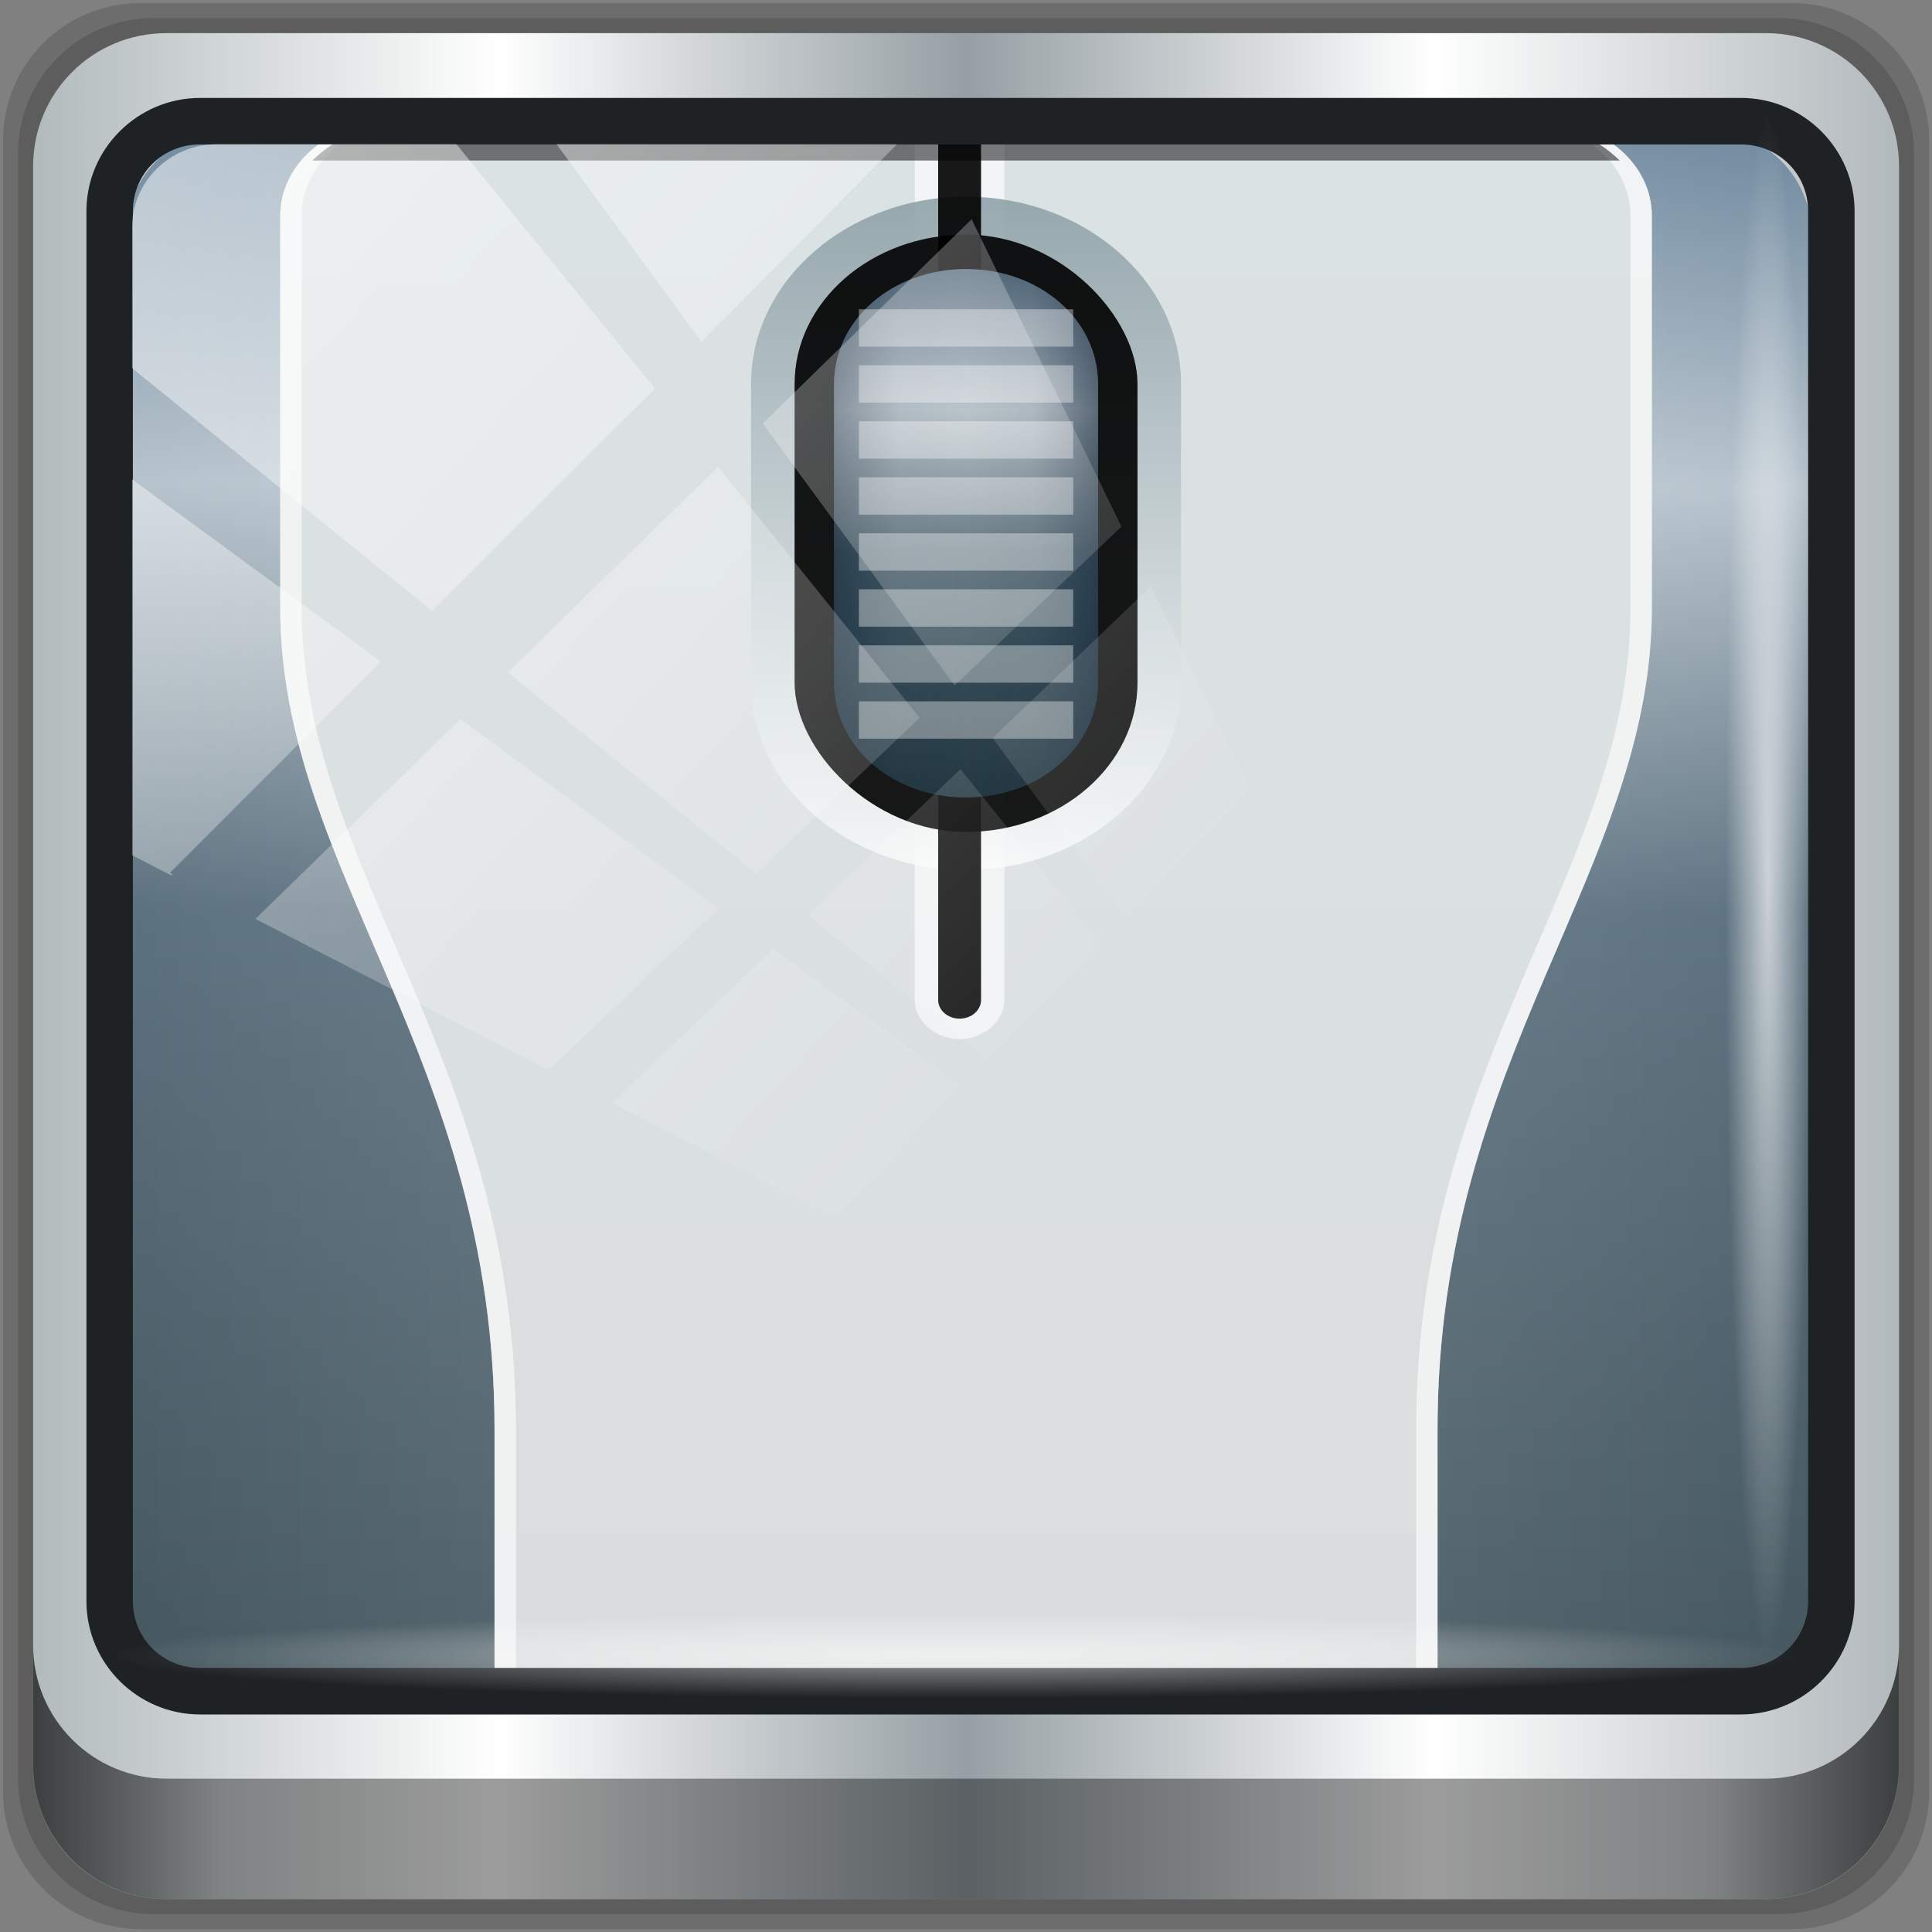 <?xml version="1.0" encoding="UTF-8" standalone="no"?>
<!-- Created with Inkscape (http://www.inkscape.org/) -->

<svg
   xmlns:dc="http://purl.org/dc/elements/1.1/"
   xmlns:cc="http://creativecommons.org/ns#"
   xmlns:rdf="http://www.w3.org/1999/02/22-rdf-syntax-ns#"
   xmlns:svg="http://www.w3.org/2000/svg"
   xmlns="http://www.w3.org/2000/svg"
   xmlns:xlink="http://www.w3.org/1999/xlink"
   xmlns:sodipodi="http://sodipodi.sourceforge.net/DTD/sodipodi-0.dtd"
   xmlns:inkscape="http://www.inkscape.org/namespaces/inkscape"
   width="96"
   height="96"
   viewBox="0 0 96 96"
   version="1.1"
   id="svg1072"
   inkscape:version="0.92.2 2405546, 2018-03-11"
   sodipodi:docname="blueman-mouse.svg">
  <rect x="0" y="0" width="96" height="96" fill="#808080" stroke="none"/>
  <defs
     id="defs1066">
    <linearGradient
       y2="47"
       x2="90"
       y1="47"
       x1="6"
       gradientTransform="matrix(1.106,0,0,1.106,-4.989,-3.516)"
       gradientUnits="userSpaceOnUse"
       id="linearGradient4071"
       xlink:href="#linearGradient6139-0"
       inkscape:collect="always" />
    <linearGradient
       id="linearGradient6139-0">
      <stop
         style="stop-color:#b2babc;stop-opacity:1"
         offset="0"
         id="stop6141-2" />
      <stop
         id="stop6151-0"
         offset="0.25"
         style="stop-color:#ffffff;stop-opacity:1;" />
      <stop
         id="stop6147-1"
         offset="0.5"
         style="stop-color:#969fa4;stop-opacity:1" />
      <stop
         style="stop-color:#ffffff;stop-opacity:1"
         offset="0.75"
         id="stop6149-4" />
      <stop
         style="stop-color:#b2b9bc;stop-opacity:1"
         offset="1"
         id="stop6143-4" />
    </linearGradient>
    <linearGradient
       inkscape:collect="always"
       xlink:href="#linearGradient897"
       id="linearGradient1090"
       x1="57"
       y1="4.084"
       x2="56.669"
       y2="81.603"
       gradientUnits="userSpaceOnUse"
       gradientTransform="matrix(0.999,0,0,0.999,1.5548704e-4,0.101)" />
    <linearGradient
       gradientTransform="matrix(1.047,0,0,1.047,-4.382,-2.308)"
       x1="48"
       y1="14"
       x2="48"
       gradientUnits="userSpaceOnUse"
       y2="42"
       id="linearGradient897">
      <stop
         style="stop-color:#4b6d89;stop-opacity:1"
         id="stop889"
         offset="0"
         stop-color="#949494" />
      <stop
         style="stop-color:#b4c2cd;stop-opacity:1"
         id="stop891"
         offset="0.263"
         stop-color="#aeaeae" />
      <stop
         style="stop-color:#40596a;stop-opacity:1"
         id="stop893"
         offset="0.537"
         stop-color="#828282" />
      <stop
         style="stop-color:#243943;stop-opacity:1"
         id="stop895"
         offset="1"
         stop-color="#4d4d4d" />
    </linearGradient>
    <linearGradient
       inkscape:collect="always"
       xlink:href="#ae"
       id="linearGradient1082"
       gradientUnits="userSpaceOnUse"
       gradientTransform="matrix(1.068,0,0,1.047,-80.888,115.475)"
       x1="48"
       y1="90"
       x2="48"
       y2="5.988" />
    <linearGradient
       id="ae"
       y2="5.988"
       gradientUnits="userSpaceOnUse"
       x2="48"
       y1="90"
       x1="48"
       gradientTransform="matrix(1.047,0,0,1.047,-4.382,-2.308)">
      <stop
         stop-color="#c8c4b7"
         offset="0"
         id="stop28"
         style="stop-color:#daddde;stop-opacity:1" />
      <stop
         stop-color="#e3e2db"
         offset="1"
         id="stop30"
         style="stop-color:#dbe2e3;stop-opacity:1" />
    </linearGradient>
    <linearGradient
       inkscape:collect="always"
       xlink:href="#z"
       id="linearGradient4426"
       gradientUnits="userSpaceOnUse"
       gradientTransform="matrix(1.068,0,0,1.047,-80.888,115.475)"
       x1="48"
       y1="8"
       x2="48"
       y2="48" />
    <linearGradient
       id="z"
       y2="48"
       gradientUnits="userSpaceOnUse"
       x2="48"
       y1="8"
       x1="48"
       gradientTransform="matrix(1.047,0,0,1.047,-4.382,-2.308)">
      <stop
         stop-color="#a49e89"
         offset="0"
         id="stop67"
         style="stop-color:#899da4;stop-opacity:1" />
      <stop
         stop-color="#fff"
         offset="1"
         id="stop69" />
    </linearGradient>
    <linearGradient
       inkscape:collect="always"
       xlink:href="#linearGradient894"
       id="linearGradient4428"
       gradientUnits="userSpaceOnUse"
       gradientTransform="matrix(1.068,0,0,1.047,-80.888,115.475)"
       x1="48"
       y1="14"
       x2="48"
       y2="42" />
    <linearGradient
       id="linearGradient894"
       y2="42"
       gradientUnits="userSpaceOnUse"
       x2="48"
       y1="14"
       x1="48"
       gradientTransform="matrix(1.047,0,0,1.047,-4.382,-2.308)">
      <stop
         stop-color="#949494"
         offset="0"
         id="stop886"
         style="stop-color:#566c7e;stop-opacity:1" />
      <stop
         stop-color="#aeaeae"
         offset="0.263"
         id="stop888"
         style="stop-color:#a8b4bd;stop-opacity:1" />
      <stop
         stop-color="#828282"
         offset="0.537"
         id="stop890"
         style="stop-color:#435b67;stop-opacity:1" />
      <stop
         stop-color="#4d4d4d"
         offset="1"
         id="stop892"
         style="stop-color:#243943;stop-opacity:1" />
    </linearGradient>
    <linearGradient
       inkscape:collect="always"
       xlink:href="#ab"
       id="linearGradient4430"
       gradientUnits="userSpaceOnUse"
       gradientTransform="matrix(1.068,0,0,1.047,-80.888,115.475)"
       spreadMethod="reflect"
       x1="41.844"
       y1="28"
       x2="48"
       y2="28" />
    <linearGradient
       id="ab"
       y2="28"
       spreadMethod="reflect"
       gradientUnits="userSpaceOnUse"
       x2="48"
       y1="28"
       x1="41.844"
       gradientTransform="matrix(1.047,0,0,1.047,-4.382,-2.308)">
      <stop
         offset="0"
         id="stop51"
         style="stop-color:#122335;stop-opacity:1;" />
      <stop
         stop-opacity=".163"
         offset="0.5"
         id="stop53"
         style="stop-color:#1c2d42;stop-opacity:0.163;" />
      <stop
         stop-opacity="0"
         offset="1"
         id="stop55"
         style="stop-color:#18232f;stop-opacity:0;" />
    </linearGradient>
    <linearGradient
       inkscape:collect="always"
       xlink:href="#b"
       id="linearGradient4468"
       gradientUnits="userSpaceOnUse"
       gradientTransform="matrix(1.068,0,0,1.047,-80.888,115.475)"
       x1="40"
       y1="8"
       x2="40"
       y2="64" />
    <linearGradient
       id="b"
       stop-color="#fff">
      <stop
         offset="0"
         id="stop12" />
      <stop
         stop-opacity="0"
         offset="1"
         id="stop14"
         style="stop-color:#ffffff;stop-opacity:0.172;" />
    </linearGradient>
    <linearGradient
       gradientUnits="userSpaceOnUse"
       y2="88.172"
       x2="94.5"
       y1="88.172"
       x1="1.5"
       id="linearGradient4129"
       xlink:href="#linearGradient3832-0-6-1-1"
       inkscape:collect="always"
       gradientTransform="matrix(0.999,0,0,0.999,0.149,0.515)" />
    <linearGradient
       id="linearGradient3832-0-6-1-1">
      <stop
         id="stop3834-6-3-7-1"
         offset="0"
         style="stop-color:#000000;stop-opacity:1;" />
      <stop
         style="stop-color:#000000;stop-opacity:0.588;"
         offset="0.1"
         id="stop3872-2-4" />
      <stop
         id="stop3844-6-2-7-6"
         offset="0.9"
         style="stop-color:#000000;stop-opacity:0.588;" />
      <stop
         id="stop3836-5-0-2-9"
         offset="1"
         style="stop-color:#000000;stop-opacity:1;" />
    </linearGradient>
    <radialGradient
       r="43.199"
       fy="44.893"
       fx="13.948"
       cy="44.893"
       cx="13.948"
       gradientTransform="matrix(0.974,0,0,0.049,34.012,80.598)"
       gradientUnits="userSpaceOnUse"
       id="radialGradient7462"
       xlink:href="#linearGradient3737"
       inkscape:collect="always" />
    <linearGradient
       id="linearGradient3737">
      <stop
         id="stop3739"
         style="stop-color:#ffffff;stop-opacity:1"
         offset="0" />
      <stop
         id="stop3741"
         style="stop-color:#ffffff;stop-opacity:0"
         offset="1" />
    </linearGradient>
    <radialGradient
       r="43.199"
       fy="44.893"
       fx="13.948"
       cy="44.893"
       cx="13.948"
       gradientTransform="matrix(0.887,0,0,0.049,32.027,-90.223)"
       gradientUnits="userSpaceOnUse"
       id="radialGradient7464"
       xlink:href="#linearGradient3737"
       inkscape:collect="always" />
    <linearGradient
       y2="14.514"
       x2="50.528"
       y1="-28.642"
       x1="2.771"
       gradientUnits="userSpaceOnUse"
       id="linearGradient4767"
       xlink:href="#linearGradient3737"
       inkscape:collect="always" />
    <clipPath
       clipPathUnits="userSpaceOnUse"
       id="clipPath4156-4-1">
      <path
         style="opacity:0.6;fill:#ffffff;fill-opacity:1;stroke:none"
         d="m 27.046,-55.695 -14.214,13.321 h 0.061 l 15.653,21.771 10.231,-10.546 C 38.562,-32.302 27.468,-54.819 27.046,-55.695 Z M 9.647,-39.383 -5.241,-25.321 15.988,-7.806 26.372,-18.383 Z m 31.491,12.951 -9.741,9.714 8.945,12.458 7.781,-7.555 z m -49.84,4.379 -13.754,12.982 26.283,13.846 0.061,-0.062 -0.123,-0.062 L 13.599,-5.401 -8.702,-22.053 Z m 38.015,7.401 -9.803,9.775 11.579,9.559 7.628,-7.401 -8.669,-11.009 z m 20.187,5.674 -7.383,7.216 6.188,8.542 5.82,-6.137 z m -32.195,6.322 -9.557,9.498 13.662,7.185 7.934,-7.678 z m 23.312,2.374 -7.107,6.938 8.363,6.907 5.361,-5.674 -0.061,-0.092 -0.092,0.123 -6.464,-8.203 z m -8.73,8.542 -7.505,7.339 10.354,5.458 c 1.397,-1.321 5.675,-6.123 5.851,-6.322 z"
         id="path4158-0-8"
         inkscape:connector-curvature="0" />
    </clipPath>
    <linearGradient
       inkscape:collect="always"
       xlink:href="#ae"
       id="linearGradient911"
       gradientUnits="userSpaceOnUse"
       gradientTransform="matrix(1.068,0,0,1.047,-80.888,115.475)"
       x1="48"
       y1="90"
       x2="48"
       y2="5.988" />
  </defs>
  <sodipodi:namedview
     id="base"
     pagecolor="#ffffff"
     bordercolor="#666666"
     borderopacity="1.0"
     inkscape:pageopacity="0.0"
     inkscape:pageshadow="2"
     inkscape:zoom="2.4103423"
     inkscape:cx="-49.69644"
     inkscape:cy="44.680969"
     inkscape:document-units="px"
     inkscape:current-layer="g920"
     showgrid="false"
     inkscape:showpageshadow="false"
     units="px"
     inkscape:lockguides="true"
     inkscape:window-width="1920"
     inkscape:window-height="1018"
     inkscape:window-x="0"
     inkscape:window-y="28"
     inkscape:window-maximized="1">
    <sodipodi:guide
       position="0,0"
       orientation="0,96"
       id="guide1621"
       inkscape:locked="true" />
    <sodipodi:guide
       position="96,0"
       orientation="-96,0"
       id="guide1623"
       inkscape:locked="true" />
    <sodipodi:guide
       position="96,96"
       orientation="0,-96"
       id="guide1625"
       inkscape:locked="true" />
    <sodipodi:guide
       position="0,96"
       orientation="96,0"
       id="guide1627"
       inkscape:locked="true" />
  </sodipodi:namedview>
  <g
     inkscape:label="Livello 1"
     inkscape:groupmode="layer"
     id="layer1"
     transform="translate(0,-1026.52)">
    <g
       transform="matrix(0.998,0,0,0.998,-0.049,1026.206)"
       style="display:inline"
       id="g920">
      <g
         id="g909"
         transform="translate(0.05,-0.05)">
        <path
           style="display:inline;opacity:0.15;fill:#000000;fill-opacity:1;fill-rule:nonzero;stroke:none;stroke-width:0.999"
           d="M 89.199,0.515 H 6.999 c -3.795,0 -6.85,3.055 -6.85,6.85 V 89.565 c 0,3.795 3.055,6.85 6.85,6.85 H 89.199 c 3.795,0 6.85,-3.055 6.85,-6.85 V 7.365 c 0,-3.795 -3.055,-6.85 -6.85,-6.85 z"
           id="path3288"
           inkscape:connector-curvature="0" />
        <path
           inkscape:connector-curvature="0"
           id="path4085"
           d="M 88.557,1.264 H 7.641 c -3.736,0 -6.743,3.007 -6.743,6.743 V 88.923 c 0,3.736 3.007,6.743 6.743,6.743 H 88.557 c 3.736,0 6.743,-3.007 6.743,-6.743 V 8.007 c 0,-3.736 -3.007,-6.743 -6.743,-6.743 z"
           style="display:inline;opacity:0.15;fill:#000000;fill-opacity:1;fill-rule:nonzero;stroke:none;stroke-width:0.999" />
        <path
           style="display:inline;fill:url(#linearGradient4071);fill-opacity:1;fill-rule:nonzero;stroke:none;stroke-width:0.999"
           d="M 87.914,2.014 H 8.283 c -3.676,0 -6.636,2.96 -6.636,6.636 V 88.281 c 0,3.676 2.96,6.636 6.636,6.636 H 87.914 c 3.676,0 6.636,-2.96 6.636,-6.636 V 8.65 c 0,-3.676 -2.96,-6.636 -6.636,-6.636 z"
           id="rect4251-1"
           inkscape:connector-curvature="0" />
        <path
           style="display:inline;opacity:0.779;fill:url(#linearGradient1090);fill-opacity:1;fill-rule:nonzero;stroke:none;stroke-width:1.034"
           d="m 11.379,6.896 c -2.854,0 -5.119,2.312 -5.119,5.225 v 21.651 7.315 40.33 c 1.096,1.702 2.966,2.841 5.119,2.841 h 4.095 65.52 4.095 c 2.153,0 4.023,-1.139 5.119,-2.841 V 41.087 33.772 12.121 c 0,-2.913 -2.265,-5.225 -5.119,-5.225 z"
           id="path3400-6"
           inkscape:connector-curvature="0"
           sodipodi:nodetypes="sscccsccscccsss" />
        <g
           transform="matrix(0.999,0,0,0.888,77.685,-101.649)"
           id="g980"
           style="display:inline">
          <path
             inkscape:connector-curvature="0"
             style="fill:url(#linearGradient911);stroke-width:1.01"
             id="path88"
             d="m -58.457,121.755 c -2.95,0 -5.341,2.343 -5.341,5.233 v 21.979 c 0,14.765 10.681,25.119 10.681,46.052 v 14.653 h 46.998 v -14.653 c 0,-20.933 10.681,-31.287 10.681,-46.052 v -21.979 c 0,-2.89 -2.392,-5.233 -5.341,-5.233 z"
             sodipodi:nodetypes="ssssccsssss" />
          <path
             style="opacity:0.6;fill:#ffffff;stroke-width:1.01"
             inkscape:connector-curvature="0"
             id="path90"
             d="m -32.174,121.755 v 49.159 c 8.4e-5,0.012 0,0.039 0,0.033 0,1.19 1.022,2.191 2.236,2.191 1.214,0 2.236,-1.002 2.236,-2.191 0,0.006 -8.4e-5,-0.021 0,-0.033 8.4e-5,-0.012 9.22e-4,-0.004 0,-0.033 v -49.127 h -4.473 z" />
          <path
             inkscape:connector-curvature="0"
             style="opacity:0.9;fill:url(#linearGradient4426);stroke-width:1.01"
             id="path92"
             d="m -29.617,125.909 c -5.907,0 -10.715,4.711 -10.715,10.499 v 16.746 c 0,5.788 4.808,10.499 10.715,10.499 5.907,0 10.715,-4.711 10.715,-10.499 v -16.746 c 0,-5.788 -4.808,-10.499 -10.715,-10.499 z" />
          <path
             style="opacity:0.9;stroke-width:1.01"
             inkscape:connector-curvature="0"
             id="path94"
             d="m -31.006,121.755 v 49.159 c -3.65e-4,0.011 0,0.021 0,0.033 0,0.578 0.478,1.047 1.068,1.047 0.59,0 1.068,-0.469 1.068,-1.047 0,-0.011 3.66e-4,-0.021 0,-0.033 v -49.159 z" />
          <rect
             style="opacity:0.9;stroke-width:1.01"
             id="rect96"
             x="-38.162"
             y="128.034"
             width="17.09"
             height="33.492"
             ry="8.373"
             rx="8.545" />
          <path
             inkscape:connector-curvature="0"
             style="opacity:0.99;fill:url(#linearGradient4428);fill-opacity:1;stroke-width:1.01"
             id="path98"
             d="m -29.617,129.964 c -3.674,0 -6.576,2.844 -6.576,6.443 v 16.746 c 0,3.6 2.902,6.443 6.576,6.443 3.674,0 6.576,-2.844 6.576,-6.443 v -16.746 c 0,-3.599 -2.902,-6.443 -6.575,-6.443 z" />
          <path
             inkscape:connector-curvature="0"
             style="opacity:0.5;fill:url(#linearGradient4430);stroke-width:1.01"
             id="path100"
             d="m -29.617,129.964 c -3.674,0 -6.576,2.844 -6.576,6.443 v 16.746 c 0,3.6 2.902,6.443 6.576,6.443 3.674,0 6.576,-2.844 6.576,-6.443 v -16.746 c 0,-3.599 -2.902,-6.443 -6.575,-6.443 z" />
          <path
             d="m -34.958,132.221 v 1.047 1.047 h 10.682 v -1.047 -1.047 z m 0,3.141 v 1.047 1.047 h 10.682 v -1.047 -1.047 z m 0,3.139 v 1.047 1.047 h 10.682 v -1.047 -1.047 z m 0,3.141 v 1.047 1.047 h 10.682 v -1.047 -1.047 z m 0,3.141 v 1.047 1.045 h 10.682 v -1.045 -1.047 z m 0,3.139 v 1.047 1.047 h 10.682 v -1.047 -1.047 z m 0,3.141 v 1.047 1.047 h 10.682 v -1.047 -1.047 z m 0,3.141 v 1.045 1.047 h 10.682 v -1.047 -1.045 z"
             style="opacity:0.369;fill:#ffffff;fill-opacity:1;stroke-width:1.01"
             id="rect102"
             inkscape:connector-curvature="0" />
          <path
             style="opacity:0.6;fill:#ffffff;stroke-width:1.01"
             inkscape:connector-curvature="0"
             id="path138"
             d="m -58.457,121.755 c -2.95,0 -5.341,2.343 -5.341,5.233 v 21.979 c 0,14.765 10.681,25.119 10.681,46.052 v 14.653 h 1.068 v -14.653 c 0,-20.933 -10.681,-31.287 -10.681,-46.052 v -21.979 c 0,-2.89 2.391,-5.233 5.341,-5.233 z" />
          <path
             style="opacity:0.6;fill:#ffffff;stroke-width:1.01"
             inkscape:connector-curvature="0"
             id="path140"
             d="m -0.777,121.755 c 2.95,0 5.341,2.343 5.341,5.233 v 21.979 c 0,14.765 -10.681,25.119 -10.681,46.052 v 14.653 h -1.068 v -14.653 c 0,-20.933 10.681,-31.287 10.681,-46.052 v -21.979 c 0,-2.89 -2.392,-5.233 -5.341,-5.233 z" />
          <path
             inkscape:connector-curvature="0"
             style="opacity:0.5;fill:url(#linearGradient4468);stroke-width:1.01"
             id="path142"
             d="m -57.389,121.755 c -1.92,0 -3.634,0.823 -4.807,2.126 H 2.961 c -1.173,-1.303 -2.886,-2.126 -4.807,-2.126 z m -0.668,87.885 c 0.216,0.021 0.445,0.032 0.668,0.032 h 55.543 c 0.222,0 0.452,-0.011 0.668,-0.033 H -58.056 Z" />
        </g>
        <path
           inkscape:connector-curvature="0"
           id="path4989"
           d="m 9.964,5.24 c -3.113,0 -5.662,2.537 -5.662,5.64 v 69.206 c 0,3.103 2.549,5.64 5.662,5.64 H 86.675 c 3.113,0 5.662,-2.537 5.662,-5.64 V 10.88 c 0,-3.103 -2.549,-5.64 -5.662,-5.64 z m 0,2.317 H 86.675 c 1.886,0 3.349,1.479 3.349,3.323 v 69.206 c 0,1.845 -1.462,3.323 -3.349,3.323 H 9.964 c -1.886,0 -3.349,-1.479 -3.349,-3.323 V 10.88 c 0,-1.845 1.462,-3.323 3.349,-3.323 z"
           style="color:#000000;font-style:normal;font-variant:normal;font-weight:normal;font-stretch:normal;font-size:medium;line-height:normal;font-family:Sans;-inkscape-font-specification:Sans;text-indent:0;text-align:start;text-decoration:none;text-decoration-line:none;letter-spacing:normal;word-spacing:normal;text-transform:none;writing-mode:lr-tb;direction:ltr;baseline-shift:baseline;text-anchor:start;display:inline;overflow:visible;visibility:visible;fill:#1f2224;fill-opacity:1;stroke:none;stroke-width:2.373;marker:none;enable-background:accumulate" />
        <path
           inkscape:connector-curvature="0"
           style="display:inline;opacity:0.658;fill:url(#linearGradient4129);fill-opacity:1;fill-rule:nonzero;stroke:none;stroke-width:0.999"
           d="m 1.647,82.274 v 5.994 c 0,3.676 2.973,6.649 6.649,6.649 H 87.901 c 3.676,0 6.649,-2.973 6.649,-6.649 v -5.994 c 0,3.676 -2.973,6.649 -6.649,6.649 H 8.297 c -3.676,0 -6.649,-2.973 -6.649,-6.649 z"
           id="path4118" />
        <rect
           style="opacity:0.55;fill:url(#radialGradient7462);fill-opacity:1;stroke:none;stroke-width:0.999"
           id="rect4131"
           width="84.162"
           height="4.246"
           x="5.518"
           y="80.681"
           rx="0"
           ry="4.246" />
        <rect
           ry="4.246"
           rx="0"
           y="-90.14"
           x="6.069"
           height="4.246"
           width="76.67"
           id="rect4141"
           style="opacity:0.669;fill:url(#radialGradient7464);fill-opacity:1;stroke:none;stroke-width:0.999"
           transform="rotate(90)" />
        <rect
           transform="matrix(1.068,0,0,1.047,4.44,38.954)"
           style="opacity:0.508;fill:url(#linearGradient4767);fill-opacity:1;stroke:none"
           id="rect4146"
           width="75.966"
           height="69.024"
           x="2"
           y="-30"
           rx="3.957"
           ry="3.957"
           clip-path="url(#clipPath4156-4-1)" />
      </g>
    </g>
  </g>
</svg>
